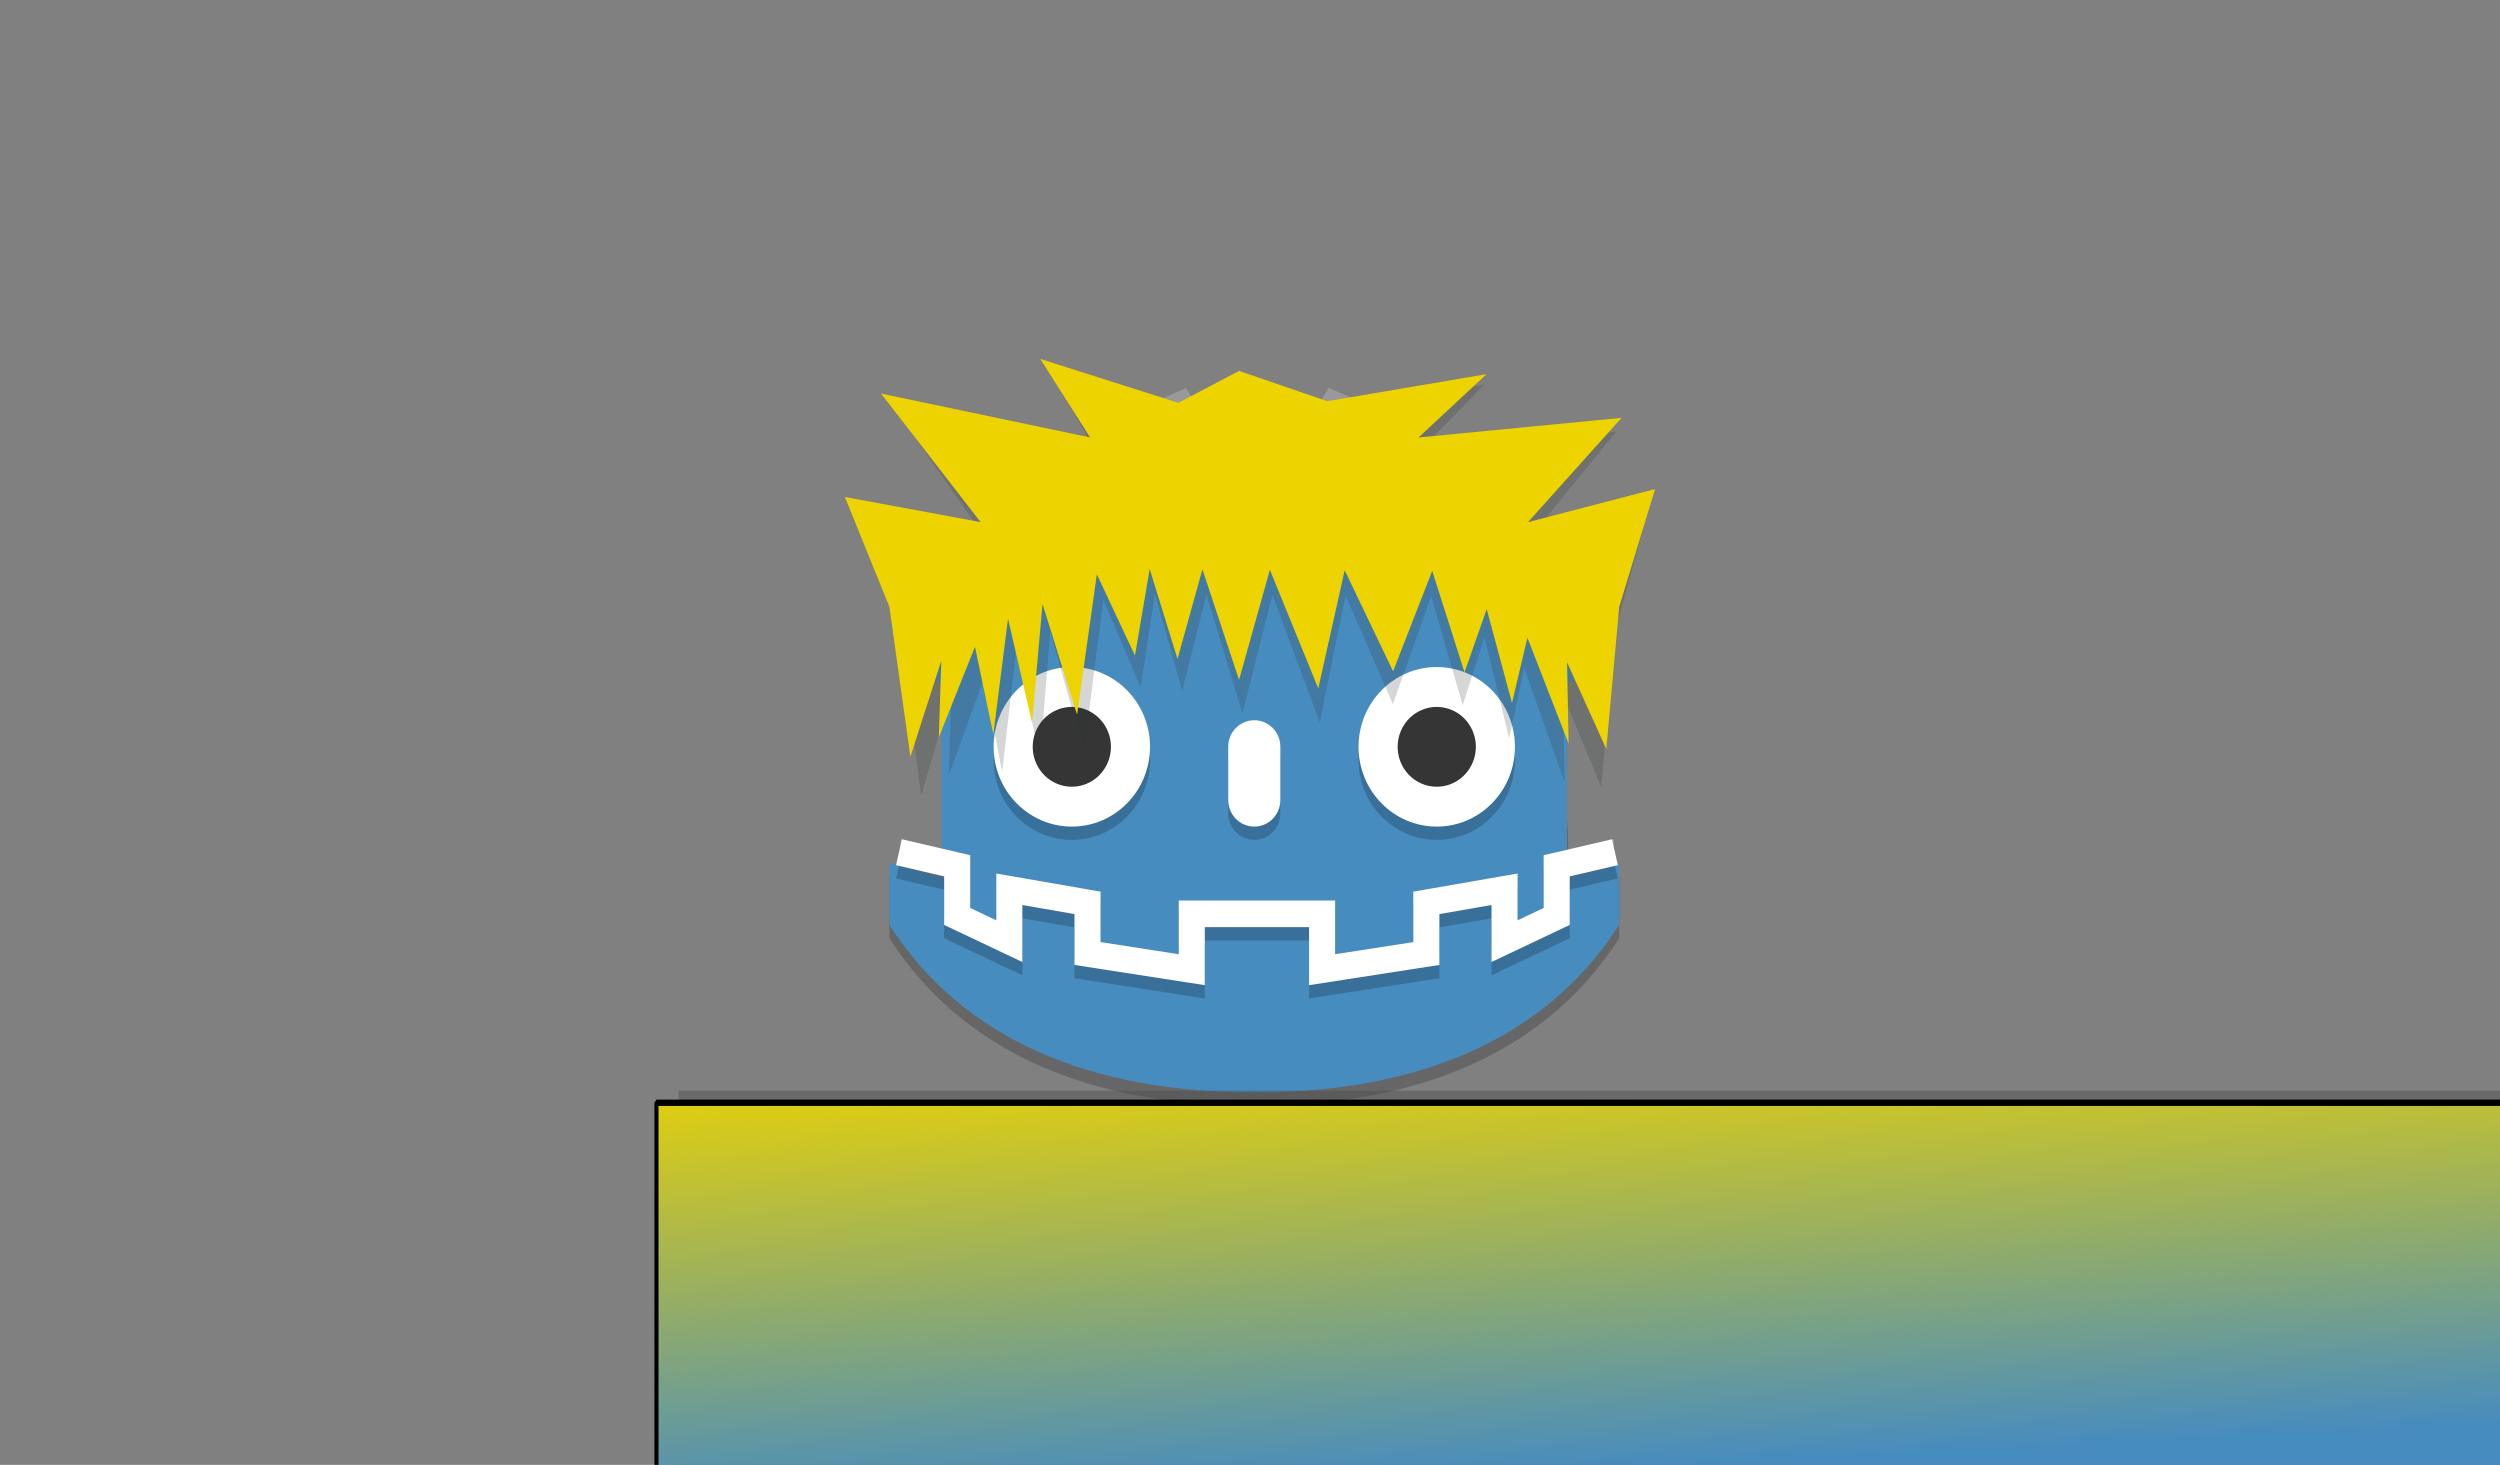 <?xml version="1.0" encoding="UTF-8" standalone="no"?>
<svg
   xmlns:dc="http://purl.org/dc/elements/1.1/"
   xmlns:cc="http://creativecommons.org/ns#"
   xmlns:rdf="http://www.w3.org/1999/02/22-rdf-syntax-ns#"
   xmlns:svg="http://www.w3.org/2000/svg"
   xmlns="http://www.w3.org/2000/svg"
   xmlns:xlink="http://www.w3.org/1999/xlink"
   xmlns:sodipodi="http://sodipodi.sourceforge.net/DTD/sodipodi-0.dtd"
   xmlns:inkscape="http://www.inkscape.org/namespaces/inkscape"
   height="600"
   width="1024"
   version="1"
   id="svg3967"
   sodipodi:docname="splash.svg"
   inkscape:version="0.92.3 (2405546, 2018-03-11)"
   inkscape:export-filename="/home/jeremi360/DevProjects/Godot/Ren/splash.png"
   inkscape:export-xdpi="96"
   inkscape:export-ydpi="96">
  <rect width="100%" height="100%" fill="#808080" stroke="none"/>
  <defs
     id="defs3971">
    <linearGradient
       inkscape:collect="always"
       id="linearGradient1018">
      <stop
         style="stop-color:#478cbf;stop-opacity:1;"
         offset="0"
         id="stop1014" />
      <stop
         style="stop-color:#edd400;stop-opacity:1"
         offset="1"
         id="stop1016" />
    </linearGradient>
    <linearGradient
       inkscape:collect="always"
       xlink:href="#linearGradient1018"
       id="linearGradient1020"
       x1="415.142"
       y1="529.261"
       x2="412.854"
       y2="457.877"
       gradientUnits="userSpaceOnUse" />
  </defs>
  <sodipodi:namedview
     pagecolor="#ffffff"
     bordercolor="#666666"
     borderopacity="1"
     objecttolerance="10"
     gridtolerance="10"
     guidetolerance="10"
     inkscape:pageopacity="0"
     inkscape:pageshadow="2"
     inkscape:window-width="1366"
     inkscape:window-height="707"
     id="namedview3969"
     showgrid="false"
     inkscape:snap-global="false"
     inkscape:zoom="0.78545995"
     inkscape:cx="254.3219"
     inkscape:cy="175.8276"
     inkscape:window-x="0"
     inkscape:window-y="36"
     inkscape:window-maximized="1"
     inkscape:current-layer="svg3967"
     inkscape:pagecheckerboard="true" />
  <g
     id="g927"
     transform="matrix(5.218,0,0,5.325,347.985,-2716.669)">
    <path
       sodipodi:nodetypes="cccscccsc"
       inkscape:connector-curvature="0"
       id="path3941"
       d="m 7.216,578.708 -4.092,-1.144 v 4.773 c 5.767,8.807 15.755,12.89 28.645,12.89 12.89,0 22.878,-4.083 28.645,-12.89 v -4.773 l -4.092,1.144 c 1.218,-22.792 -10.199,-2.295 -22.867,-2.226 -12.497,0.068 -26.239,-20.602 -26.239,2.226 z"
       style="opacity:0.2;stroke-width:1.023" />
    <path
       sodipodi:nodetypes="ccccccccccccsccccccccccccc"
       inkscape:connector-curvature="0"
       id="path3943"
       d="m 26.04,541.029 -0.235,0.137 -3.536,1.497 -3.39,1.435 1.432,7.158 -6.593,3.014 -3.432,-3.014 -7.161,7.158 4.092,4.432 v 14.839 l -4.092,-1.144 v 4.773 c 5.767,8.807 15.755,12.89 28.645,12.89 12.89,0 22.878,-4.083 28.645,-12.89 v -4.773 l -4.092,1.144 v -14.839 l 4.092,-4.432 -7.161,-7.158 -3.432,3.014 -6.593,-3.014 1.432,-7.158 -7.161,-3.069 -2.451,4.091 h -6.563 z"
       style="fill:#478cbf;stroke-width:1.023" />
    <path
       inkscape:connector-curvature="0"
       id="path3945"
       d="m 17.446,562.505 c 3.391,0 6.138,2.746 6.138,6.136 0,3.389 -2.747,6.136 -6.138,6.136 -3.391,0 -6.138,-2.746 -6.138,-6.136 0,-3.389 2.747,-6.136 6.138,-6.136 z"
       style="opacity:0.2;stroke-width:1.023" />
    <path
       inkscape:connector-curvature="0"
       id="path3947"
       style="fill:#ffffff;stroke-width:1.023"
       d="m 17.446,561.482 c 3.391,0 6.138,2.746 6.138,6.136 0,3.389 -2.747,6.136 -6.138,6.136 -3.391,0 -6.138,-2.746 -6.138,-6.136 0,-3.389 2.747,-6.136 6.138,-6.136 z" />
    <path
       inkscape:connector-curvature="0"
       id="path3949"
       d="m 20.515,567.618 a 3.069,3.068 0 1 1 -6.138,0 3.069,3.068 0 1 1 6.138,0 z"
       style="fill:#353535;stroke-width:1.023" />
    <path
       inkscape:connector-curvature="0"
       id="path3951"
       d="m 31.769,566.595 c 1.134,0 2.046,0.912 2.046,2.045 v 4.09 c 0,1.133 -0.913,2.045 -2.046,2.045 -1.134,0 -2.046,-0.912 -2.046,-2.045 v -4.09 c 0,-1.133 0.913,-2.045 2.046,-2.045 z"
       style="opacity:0.2;stroke-width:1.023" />
    <path
       inkscape:connector-curvature="0"
       id="path3953"
       style="fill:#ffffff;stroke-width:1.023"
       d="m 31.769,565.573 c 1.134,0 2.046,0.912 2.046,2.045 v 4.09 c 0,1.133 -0.913,2.045 -2.046,2.045 -1.134,0 -2.046,-0.912 -2.046,-2.045 v -4.09 c 0,-1.133 0.913,-2.045 2.046,-2.045 z" />
    <path
       inkscape:connector-curvature="0"
       id="path3955"
       style="opacity:0.2;stroke-width:1.023"
       d="m 46.091,562.505 c 3.391,0 6.138,2.746 6.138,6.136 0,3.389 -2.747,6.136 -6.138,6.136 -3.391,0 -6.138,-2.746 -6.138,-6.136 0,-3.389 2.747,-6.136 6.138,-6.136 z" />
    <path
       inkscape:connector-curvature="0"
       id="path3957"
       d="m 46.091,561.482 c 3.391,0 6.138,2.746 6.138,6.136 0,3.389 -2.747,6.136 -6.138,6.136 -3.391,0 -6.138,-2.746 -6.138,-6.136 0,-3.389 2.747,-6.136 6.138,-6.136 z"
       style="fill:#ffffff;stroke-width:1.023" />
    <path
       inkscape:connector-curvature="0"
       id="path3959"
       d="m 49.161,567.618 a 3.069,3.068 0 1 1 -6.138,0 3.069,3.068 0 1 1 6.138,0 z"
       style="fill:#353535;stroke-width:1.023" />
    <g
       transform="matrix(1.023,0,0,1.023,-0.759,538.523)"
       id="g909">
      <path
         inkscape:connector-curvature="0"
         style="opacity:0.2;fill:none;stroke:#000000;stroke-width:2"
         d="M 59.469,37.365 55,38.387 v 3.809 l -4,1.858 v -3.902 l -6,1.022 v 3.809 l -8,1.216 v -4.2 H 32 M 4.531,37.365 9,38.387 v 3.809 l 4,1.858 v -3.902 l 6,1.022 v 3.809 l 8,1.216 v -4.2 h 5"
         id="path3961" />
      <path
         inkscape:connector-curvature="0"
         d="M 59.469,36.365 55,37.387 v 3.809 l -4,1.858 v -3.902 l -6,1.022 v 3.809 L 37,45.199 v -4.2 H 32 M 4.531,36.365 9,37.387 v 3.809 l 4,1.858 v -3.902 l 6,1.022 v 3.809 l 8,1.216 v -4.2 h 5"
         style="fill:none;stroke:#ffffff;stroke-width:2"
         id="path3963" />
    </g>
    <path
       inkscape:connector-curvature="0"
       id="path3965"
       d="m 26.4,539.998 -0.23,0.135 -6.77,2.867 0.184,0.922 6.586,-2.789 0.23,-0.135 L 28.789,545 h 3.209 3.207 l 2.395,-4.002 6.816,2.924 0.184,-0.922 -7,-3.002 L 35.205,544 H 31.998 28.789 Z M 11,550 4,557 4.48,557.52 11,551 14.355,553.947 20.801,551 l -0.184,-0.916 -6.262,2.863 z m 42,0 -3.355,2.947 -6.262,-2.863 L 43.199,551 49.645,553.947 53,551 59.52,557.52 60,557 Z M 4,574.727 v 1 l 4,1.119 v -1 z m 56,0 -4,1.119 v 1 l 4,-1.119 z"
       style="opacity:0.2;fill:#ffffff" />
    <path
       style="opacity:0.2;fill:#2e3436"
       d="M 19.4,545 3.361,541.373 11,552 0.587,549.922 4,559 l 1.611,12.393 2.373,-7.937 -0.193,6.338 2.776,-7.484 1.407,7.228 1.129,-9.543 1.841,8.561 0.804,-9.794 2.653,9.164 1.516,-11.613 2.927,6.721 1.128,-7.157 2.136,7.436 1.911,-7.407 2.812,9.135 2.365,-9.099 3.713,9.803 2.026,-9.763 3.716,8.352 3.003,-8.305 2.476,8.394 1.703,-5.233 1.941,7.767 1.182,-5.405 3.16,8.765 L 56,563.593 59.009,570.754 60,559 62.753,549.262 53,552 60.182,543.375 44.6,545 49.822,539.762 37.6,541.999 l -6.768,-2.502 -4.662,2.636 -10.587,-3.626 z"
       id="path25096"
       inkscape:connector-curvature="0"
       sodipodi:nodetypes="ccccccccccccccccccccccccccccccccccccccccccc" />
    <path
       sodipodi:nodetypes="ccccccccccccccccccccccccccccccccccccccccccc"
       inkscape:connector-curvature="0"
       id="rect24279"
       d="m 18.879,543.821 -16.408,-3.374 7.815,9.887 -10.653,-1.933 3.492,8.446 1.649,11.531 2.428,-7.385 -0.198,5.896 2.84,-6.963 1.439,6.725 1.155,-8.879 1.884,7.965 0.823,-9.112 2.714,8.526 1.551,-10.805 2.994,6.253 1.154,-6.659 2.185,6.918 1.955,-6.892 2.876,8.499 2.419,-8.465 3.799,9.121 2.073,-9.083 3.801,7.77 3.072,-7.727 2.533,7.81 1.742,-4.869 1.986,7.227 1.21,-5.028 3.233,8.155 -0.119,-6.254 3.078,6.663 1.014,-10.936 2.816,-9.06 -9.978,2.547 7.348,-8.025 -15.942,1.512 5.343,-4.873 -12.504,2.081 -6.924,-2.328 -4.769,2.453 -10.831,-3.374 z"
       style="fill:#edd400;stroke-width:0.976" />
  </g>
  <flowRoot
     transform="matrix(1.665,0,0,2.806,-167.182,-868.892)"
     style="font-style:normal;font-weight:normal;font-size:40px;line-height:1.25;font-family:sans-serif;letter-spacing:0px;word-spacing:0px;fill:#4d4d4d;fill-opacity:1;stroke:none;opacity:0.451;"
     id="flowRoot966"
     xml:space="preserve"><flowRegion
       id="flowRegion960"
       style="fill:#4d4d4d;"><rect
         y="468.867"
         x="267.359"
         height="72.569"
         width="621.292"
         id="rect958"
         style="fill:#4d4d4d;" /></flowRegion><flowPara
       style="font-style:normal;font-variant:normal;font-weight:normal;font-stretch:normal;font-family:Ubuntu;-inkscape-font-specification:Ubuntu;fill:#4d4d4d;"
       id="flowPara962">Ren Framework</flowPara><flowPara
       style="font-style:normal;font-variant:normal;font-weight:normal;font-stretch:normal;font-family:Ubuntu;-inkscape-font-specification:Ubuntu;fill:#4d4d4d;"
       id="flowPara964" /></flowRoot>  <flowRoot
     xml:space="preserve"
     id="flowRoot948"
     style="font-style:normal;font-weight:normal;font-size:40px;line-height:1.25;font-family:sans-serif;letter-spacing:0px;word-spacing:0px;fill:url(#linearGradient1020);fill-opacity:1;stroke:#000000;stroke-opacity:1;stroke-width:1.001;stroke-miterlimit:4;stroke-dasharray:none;stroke-linejoin:bevel;stroke-linecap:round;paint-order:normal;"
     transform="matrix(1.669,0,0,2.604,-177.326,-769.239)"><flowRegion
       id="flowRegion950"
       style="fill-opacity:1;fill:url(#linearGradient1020);stroke:#000000;stroke-opacity:1;stroke-width:1.001;stroke-miterlimit:4;stroke-dasharray:none;stroke-linejoin:bevel;stroke-linecap:round;paint-order:normal;"><rect
         id="rect952"
         width="621.292"
         height="72.569"
         x="267.359"
         y="468.867"
         style="fill-opacity:1;fill:url(#linearGradient1020);stroke:#000000;stroke-opacity:1;stroke-width:1.001;stroke-miterlimit:4;stroke-dasharray:none;stroke-linejoin:bevel;stroke-linecap:round;paint-order:normal;" /></flowRegion><flowPara
       id="flowPara954"
       style="font-style:normal;font-variant:normal;font-weight:normal;font-stretch:normal;font-family:Ubuntu;-inkscape-font-specification:Ubuntu;fill:url(#linearGradient1020);fill-opacity:1;stroke:#000000;stroke-opacity:1;stroke-width:1.001;stroke-miterlimit:4;stroke-dasharray:none;stroke-linejoin:bevel;stroke-linecap:round;paint-order:normal;">Ren Framework</flowPara><flowPara
       id="flowPara956"
       style="font-style:normal;font-variant:normal;font-weight:normal;font-stretch:normal;font-family:Ubuntu;-inkscape-font-specification:Ubuntu;fill-opacity:1;fill:url(#linearGradient1020);stroke:#000000;stroke-opacity:1;stroke-width:1.001;stroke-miterlimit:4;stroke-dasharray:none;stroke-linejoin:bevel;stroke-linecap:round;paint-order:normal;" /></flowRoot></svg>
